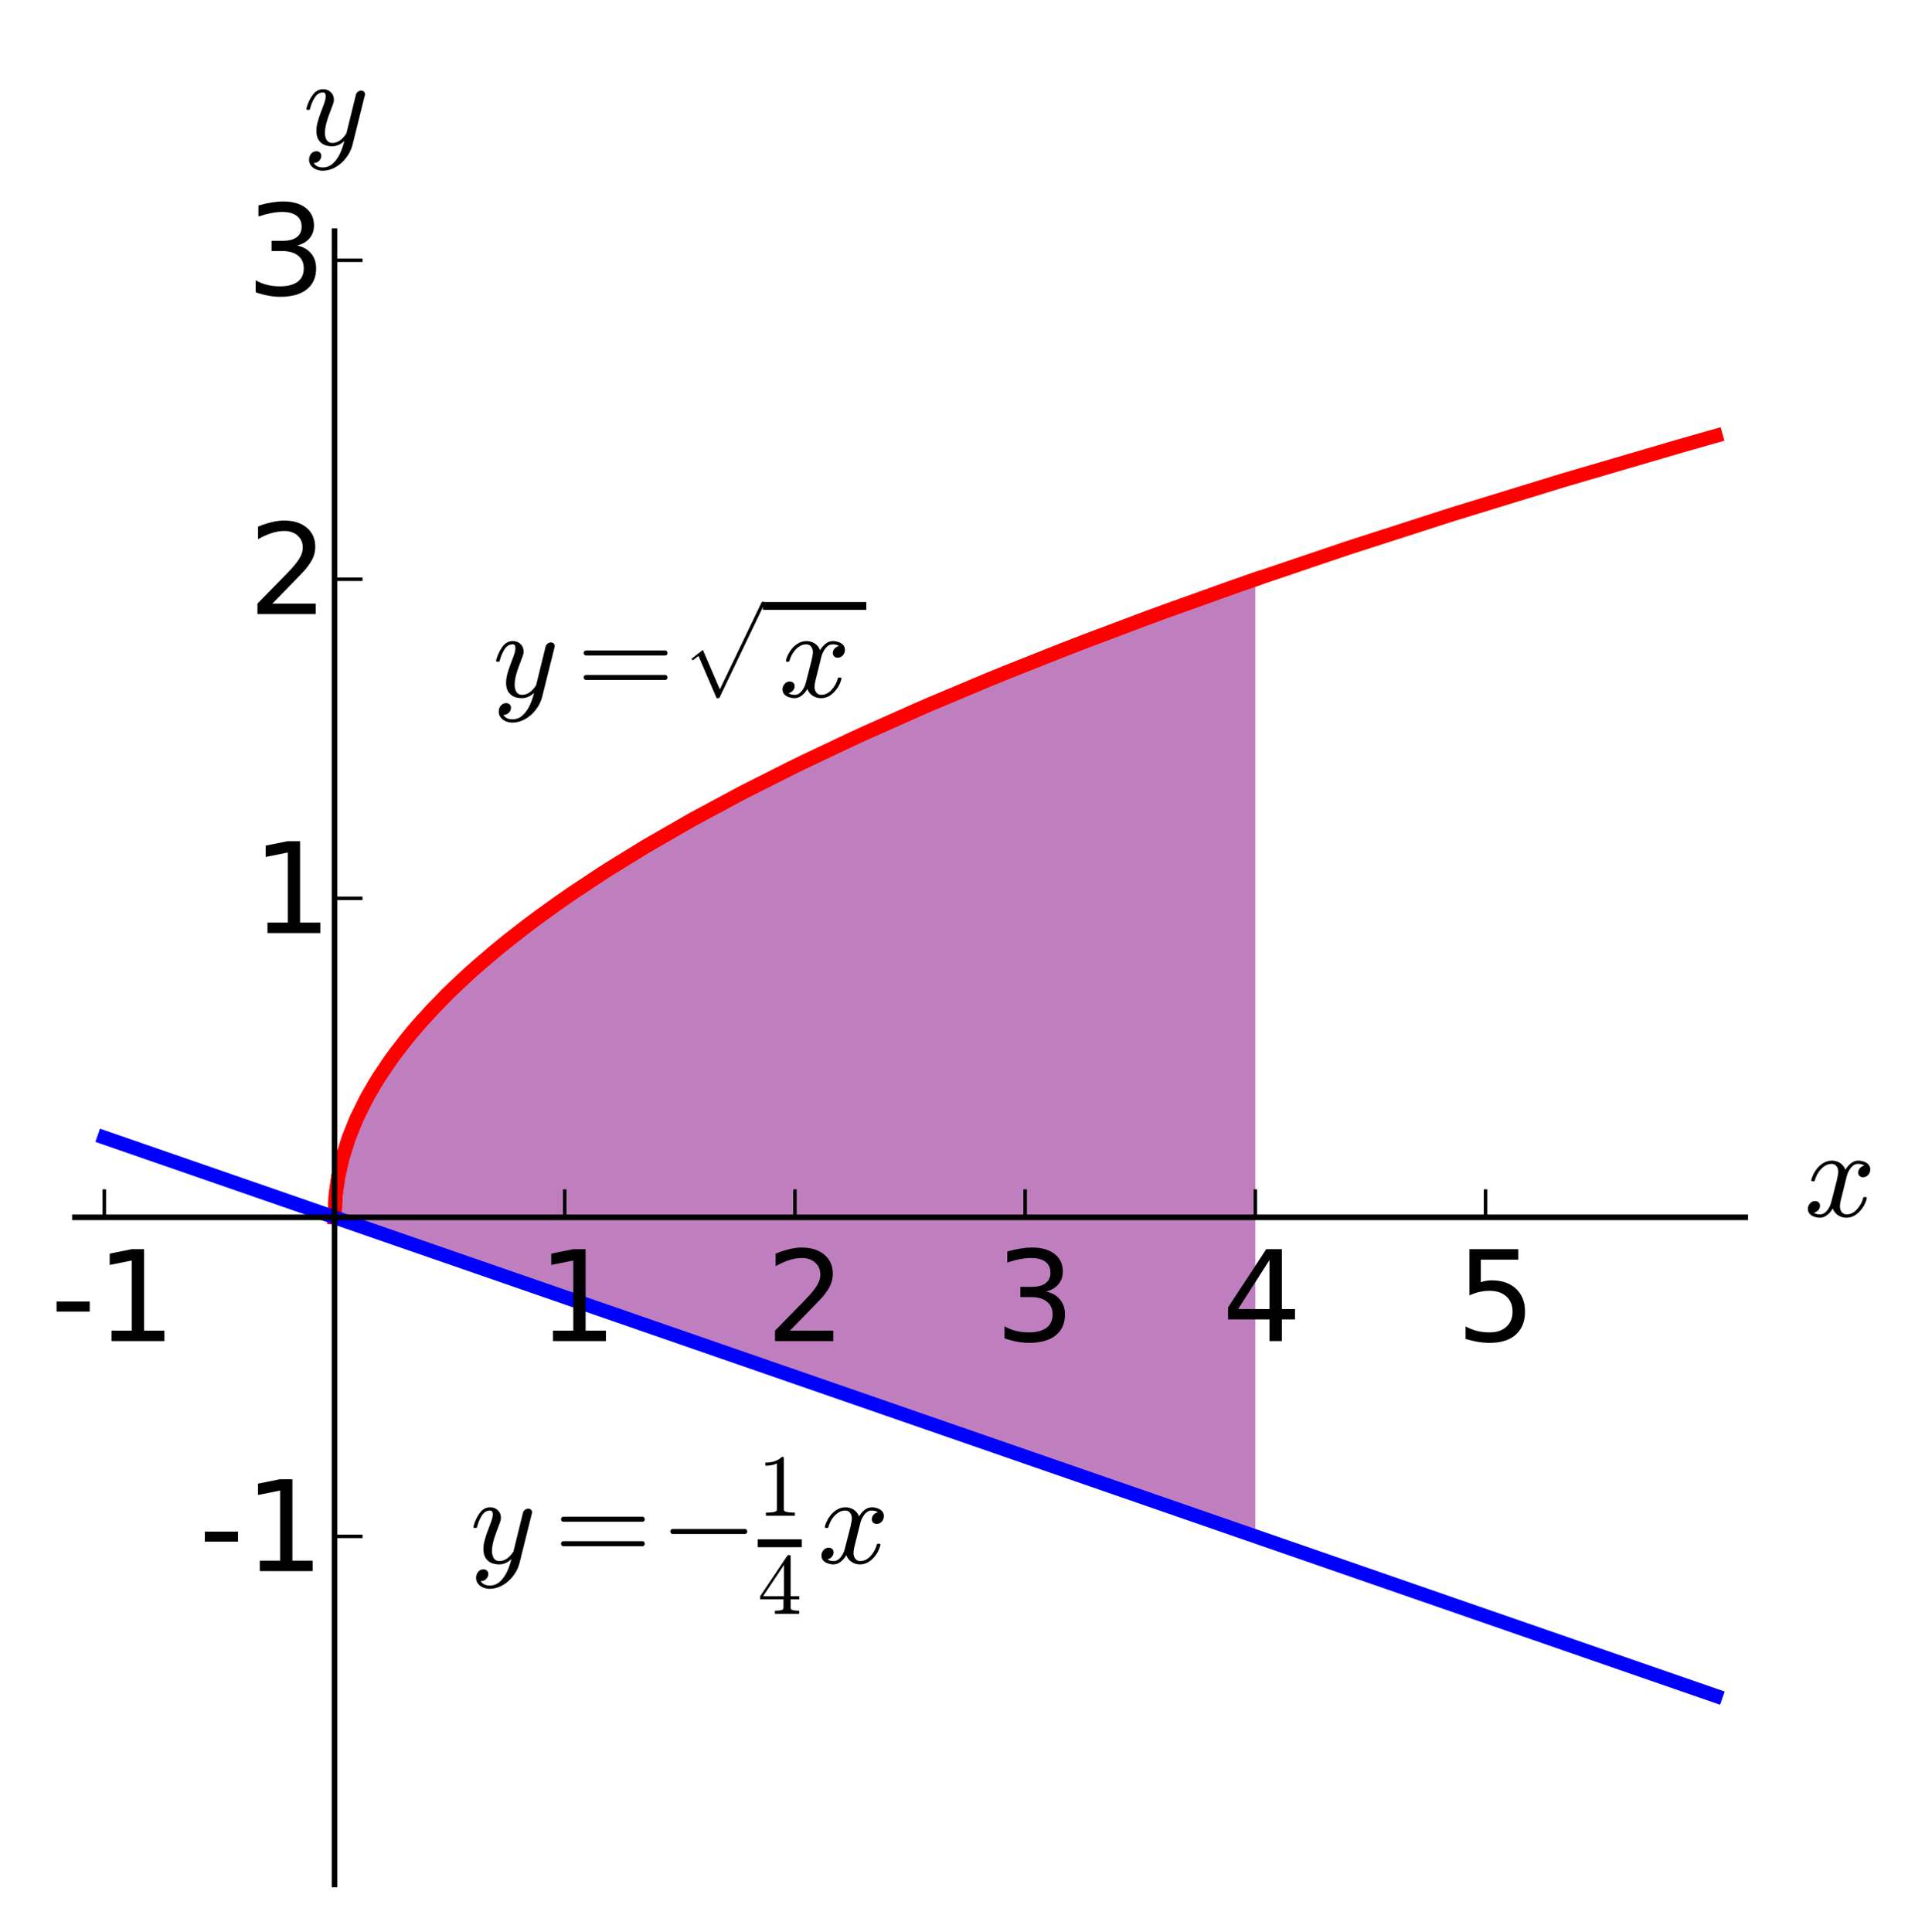 <?xml version="1.0" encoding="utf-8" standalone="no"?>
<!DOCTYPE svg PUBLIC "-//W3C//DTD SVG 1.1//EN"
  "http://www.w3.org/Graphics/SVG/1.1/DTD/svg11.dtd">
<!-- Created with matplotlib (http://matplotlib.org/) -->
<svg height="276pt" version="1.1" viewBox="0 0 275 276" width="275pt" xmlns="http://www.w3.org/2000/svg" xmlns:xlink="http://www.w3.org/1999/xlink">
 <defs>
  <style type="text/css">
*{stroke-linecap:butt;stroke-linejoin:round;}
  </style>
 </defs>
 <g id="figure_1">
  <g id="patch_1">
   <path d="
M0 276.801
L275.354 276.801
L275.354 0
L0 0
z
" style="fill:#ffffff;"/>
  </g>
  <g id="axes_1">
   <g id="patch_2">
    <path d="
M10.298 269.601
L249.714 269.601
L249.714 32.621
L10.298 32.621
z
" style="fill:#ffffff;"/>
   </g>
   <g id="patch_3">
    <path clip-path="url(#pedcb8f8c1d)" d="
M179.336 219.47
L178.93 219.33
L178.275 219.103
L177.083 218.69
L176.853 218.61
L176.157 218.369
L175.618 218.182
L174.625 217.838
L173.811 217.556
L173.507 217.451
L172.586 217.132
L172.3 217.033
L171.345 216.702
L170.888 216.543
L170.396 216.373
L169.699 216.132
L168.903 215.856
L167.793 215.471
L167.273 215.291
L166.537 215.036
L166.374 214.98
L165.142 214.553
L164.915 214.474
L164.392 214.293
L163.645 214.034
L162.486 213.633
L162.123 213.507
L161.233 213.198
L160.618 212.986
L160.099 212.806
L159.484 212.593
L158.911 212.394
L158.187 212.143
L157.343 211.851
L157.117 211.773
L156.007 211.388
L155.71 211.285
L155.055 211.058
L154.453 210.85
L153.358 210.47
L152.926 210.321
L151.913 209.97
L151.402 209.793
L151.222 209.73
L150.29 209.408
L149.817 209.244
L149.086 208.991
L148.439 208.766
L147.737 208.523
L147.103 208.304
L146.323 208.033
L145.61 207.786
L144.879 207.533
L144.162 207.285
L143.385 207.015
L143.114 206.922
L142.002 206.536
L141.839 206.48
L141.025 206.198
L140.032 205.854
L139.434 205.647
L139.033 205.508
L138.264 205.241
L137.526 204.985
L136.725 204.708
L136.314 204.566
L135.685 204.348
L134.963 204.098
L134.694 204.004
L133.495 203.589
L132.787 203.344
L132.655 203.298
L131.652 202.951
L131.177 202.786
L130.457 202.537
L129.995 202.377
L128.787 201.958
L128.417 201.83
L127.906 201.653
L127.07 201.363
L126.251 201.079
L125.733 200.9
L124.914 200.616
L124.768 200.566
L123.543 200.141
L123.338 200.07
L122.319 199.717
L121.52 199.441
L120.937 199.239
L120.703 199.157
L119.707 198.812
L119.505 198.742
L118.389 198.356
L118.008 198.224
L117.245 197.959
L116.329 197.642
L115.644 197.405
L115.461 197.341
L114.556 197.028
L113.633 196.708
L113.413 196.632
L112.425 196.29
L111.604 196.005
L111.218 195.871
L110.87 195.751
L110.049 195.467
L108.954 195.087
L108.406 194.897
L107.624 194.627
L107.235 194.491
L106.861 194.362
L106.099 194.098
L105.056 193.737
L104.658 193.599
L104.276 193.467
L103.093 193.057
L102.446 192.832
L102.015 192.683
L101.289 192.432
L100.454 192.142
L100.287 192.085
L99.341 191.757
L98.889 191.6
L97.976 191.284
L97.376 191.076
L96.611 190.811
L95.77 190.52
L95.546 190.442
L94.57 190.104
L94.157 189.961
L93.54 189.747
L92.487 189.382
L92.158 189.268
L91.716 189.115
L90.695 188.762
L89.767 188.44
L89.152 188.227
L88.662 188.057
L88.207 187.9
L87.579 187.682
L86.82 187.419
L85.98 187.128
L85.532 186.973
L85.117 186.829
L84.023 186.45
L83.665 186.326
L82.531 185.933
L81.944 185.73
L81.213 185.477
L80.673 185.289
L80.004 185.058
L79.221 184.786
L78.648 184.588
L78.059 184.384
L77.758 184.28
L76.581 183.872
L76.527 183.853
L75.474 183.488
L75.043 183.339
L74.306 183.084
L73.507 182.807
L72.635 182.505
L72.272 182.379
L71.839 182.229
L71.185 182.003
L70.252 181.679
L69.575 181.445
L69.14 181.294
L68.119 180.94
L67.677 180.787
L67.147 180.604
L66.25 180.293
L65.862 180.158
L65.28 179.957
L64.542 179.701
L63.544 179.355
L62.729 179.073
L62.425 178.968
L61.608 178.685
L61.232 178.554
L60.067 178.151
L59.48 177.947
L59.324 177.893
L58.226 177.513
L57.928 177.41
L57.313 177.197
L56.11 176.78
L55.832 176.684
L55.208 176.467
L54.191 176.115
L53.9 176.014
L53.016 175.708
L52.733 175.61
L51.519 175.189
L50.873 174.965
L50.488 174.832
L49.967 174.652
L49.15 174.369
L48.539 174.157
L47.789 173.897
L47.789 173.897
L47.808 172.806
L47.827 172.354
L47.845 172.007
L47.864 171.715
L47.883 171.457
L47.902 171.225
L47.94 170.811
L47.977 170.447
L48.015 170.118
L48.053 169.815
L48.09 169.533
L48.166 169.018
L48.241 168.552
L48.317 168.124
L48.392 167.725
L48.484 167.272
L48.576 166.848
L48.667 166.449
L48.759 166.069
L48.943 165.361
L49.126 164.707
L49.309 164.099
L49.492 163.526
L49.675 162.983
L49.858 162.466
L50.055 161.934
L50.252 161.425
L50.646 160.463
L51.018 159.617
L51.389 158.818
L51.499 158.59
L51.782 158.017
L52.066 157.463
L52.632 156.408
L52.965 155.817
L53.298 155.244
L53.63 154.691
L54.194 153.785
L54.995 152.564
L55.505 151.822
L56.426 150.543
L57.365 149.305
L57.93 148.591
L58.689 147.66
L59.016 147.27
L59.618 146.565
L60.579 145.476
L60.914 145.107
L61.758 144.196
L62.28 143.646
L62.847 143.06
L63.496 142.402
L64.125 141.777
L64.916 141.009
L65.599 140.36
L66.503 139.519
L66.989 139.075
L67.514 138.602
L68.166 138.024
L69.06 137.246
L69.9 136.529
L70.548 135.985
L70.701 135.858
L71.419 135.266
L72.538 134.363
L72.987 134.005
L73.711 133.437
L74.525 132.806
L74.999 132.444
L75.676 131.931
L76.173 131.559
L76.985 130.958
L77.569 130.53
L78.133 130.121
L78.689 129.722
L79.786 128.945
L79.999 128.795
L80.912 128.161
L81.729 127.6
L82.265 127.236
L82.933 126.786
L83.367 126.496
L84.385 125.823
L84.671 125.635
L85.157 125.318
L86.163 124.669
L87.025 124.119
L87.475 123.834
L88.241 123.353
L88.96 122.906
L89.679 122.463
L90.195 122.147
L90.889 121.725
L91.471 121.374
L92.061 121.021
L92.413 120.811
L93.616 120.1
L93.793 119.996
L94.812 119.402
L95.444 119.037
L96.1 118.661
L96.687 118.327
L97.667 117.773
L98.209 117.469
L98.975 117.042
L99.129 116.956
L99.866 116.549
L100.822 116.025
L101.436 115.691
L102.167 115.296
L102.975 114.862
L103.053 114.82
L104.271 114.173
L104.727 113.932
L105.137 113.716
L105.683 113.431
L106.818 112.841
L107.006 112.744
L107.86 112.304
L108.472 111.991
L109.537 111.451
L109.603 111.417
L110.679 110.876
L111.528 110.452
L111.616 110.408
L112.273 110.082
L113.063 109.692
L114.184 109.143
L114.303 109.085
L115.104 108.696
L115.847 108.337
L116.735 107.911
L117.357 107.614
L118.089 107.266
L118.281 107.175
L119.225 106.73
L119.584 106.562
L120.772 106.007
L121.24 105.789
L121.821 105.52
L122.657 105.135
L123.411 104.79
L123.896 104.569
L124.605 104.247
L125.205 103.975
L125.968 103.631
L126.127 103.56
L127.182 103.088
L128.019 102.716
L128.408 102.544
L129.416 102.099
L129.802 101.929
L130.321 101.702
L131.132 101.348
L131.749 101.08
L132.356 100.817
L133.225 100.443
L133.529 100.312
L134.331 99.969
L135.199 99.599
L136.009 99.255
L136.627 98.994
L136.815 98.915
L137.871 98.472
L138.074 98.387
L138.812 98.079
L139.362 97.85
L140.218 97.496
L141.084 97.138
L141.939 96.788
L142.4 96.599
L142.738 96.461
L143.536 96.137
L144.179 95.876
L144.662 95.68
L145.592 95.306
L146.011 95.138
L146.751 94.842
L147.541 94.527
L148.112 94.3
L148.666 94.08
L149.891 93.597
L150.35 93.417
L150.669 93.292
L151.675 92.899
L152.332 92.643
L153.165 92.32
L153.351 92.248
L154.135 91.945
L154.645 91.749
L155.332 91.485
L156.417 91.071
L156.955 90.866
L157.441 90.681
L158.35 90.337
L158.708 90.202
L159.771 89.802
L160.471 89.539
L161.141 89.289
L161.444 89.176
L162.177 88.903
L162.537 88.77
L163.571 88.387
L163.91 88.262
L164.699 87.972
L165.172 87.798
L166.086 87.463
L166.948 87.149
L167.136 87.08
L168.255 86.674
L168.56 86.564
L169.336 86.284
L170.063 86.022
L170.553 85.846
L171.532 85.496
L172.032 85.317
L172.856 85.024
L173.366 84.843
L174.128 84.573
L174.938 84.287
L175.254 84.177
L175.931 83.938
L176.821 83.627
L177.17 83.504
L177.685 83.325
L178.393 83.078
L179.336 82.751
z
" style="fill:#800080;opacity:0.5;"/>
   </g>
   <g id="line2d_1">
    <path clip-path="url(#pedcb8f8c1d)" d="
M14.902 173.897
L245.11 173.897
L245.11 173.897" style="fill:none;"/>
   </g>
   <g id="line2d_2">
    <path clip-path="url(#pedcb8f8c1d)" d="
M47.789 173.897
L47.966 170.557
L48.319 168.111
L48.849 165.715
L49.777 162.692
L50.82 160.062
L52.209 157.189
L53.632 154.687
L55.679 151.574
L58.018 148.481
L60.235 145.861
L63.832 142.066
L67.022 139.045
L70.827 135.754
L75.113 132.357
L80.045 128.763
L85.841 124.875
L92.034 121.037
L98.662 117.216
L106.306 113.106
L114.714 108.886
L123.487 104.755
L133.033 100.525
L143.485 96.157
L154.758 91.706
L166.474 87.322
L178.606 83.004
L192.479 78.306
L207.342 73.517
L223.262 68.628
L240.219 63.658
L245.11 62.266
L245.11 62.266" style="fill:none;stroke:#ff0000;stroke-linecap:square;stroke-width:2.0;"/>
   </g>
   <g id="line2d_3">
    <path clip-path="url(#pedcb8f8c1d)" d="
M47.789 173.897
L47.94 170.811
L48.317 168.124
L48.943 165.361
L49.858 162.466
L51.018 159.617
L52.632 156.408
L54.194 153.785
L56.426 150.543
L59.016 147.27
L61.758 144.196
L64.916 141.009
L68.166 138.024
L72.538 134.363
L76.985 130.958
L81.729 127.6
L87.025 124.119
L92.413 120.811
L99.129 116.956
L105.683 113.431
L113.063 109.692
L121.821 105.52
L131.132 101.348
L141.084 97.138
L151.675 92.899
L163.571 88.387
L175.931 83.938
L179.336 82.751
L179.336 82.751" style="fill:none;stroke:#ff0000;stroke-linecap:square;stroke-width:2.0;"/>
   </g>
   <g id="line2d_4">
    <path clip-path="url(#pedcb8f8c1d)" d="
M14.902 162.504
L245.11 242.257
L245.11 242.257" style="fill:none;stroke:#0000ff;stroke-linecap:square;stroke-width:2.0;"/>
   </g>
   <g id="matplotlib.axis_1">
    <g id="xtick_1">
     <g id="line2d_5">
      <defs>
       <path d="
M0 0
L0 -4" id="m93b0483c22" style="stroke:#000000;stroke-width:0.5;"/>
      </defs>
      <g>
       <use style="stroke:#000000;stroke-width:0.5;" x="14.902" xlink:href="#m93b0483c22" y="173.897"/>
      </g>
     </g>
     <g id="text_1">
      <!-- -1 -->
      <defs>
       <path d="
M12.406 8.297
L28.516 8.297
L28.516 63.922
L10.984 60.406
L10.984 69.391
L28.422 72.906
L38.281 72.906
L38.281 8.297
L54.391 8.297
L54.391 0
L12.406 0
z
" id="BitstreamVeraSans-Roman-31"/>
       <path d="
M4.891 31.391
L31.203 31.391
L31.203 23.391
L4.891 23.391
z
" id="BitstreamVeraSans-Roman-2d"/>
      </defs>
      <g transform="translate(7.2 191.574)scale(0.18 -0.18)">
       <use xlink:href="#BitstreamVeraSans-Roman-2d"/>
       <use x="36.084" xlink:href="#BitstreamVeraSans-Roman-31"/>
      </g>
     </g>
    </g>
    <g id="xtick_2">
     <g id="line2d_6">
      <g>
       <use style="stroke:#000000;stroke-width:0.5;" x="47.789" xlink:href="#m93b0483c22" y="173.897"/>
      </g>
     </g>
    </g>
    <g id="xtick_3">
     <g id="line2d_7">
      <g>
       <use style="stroke:#000000;stroke-width:0.5;" x="80.676" xlink:href="#m93b0483c22" y="173.897"/>
      </g>
     </g>
     <g id="text_2">
      <!-- 1 -->
      <g transform="translate(76.769 191.574)scale(0.18 -0.18)">
       <use xlink:href="#BitstreamVeraSans-Roman-31"/>
      </g>
     </g>
    </g>
    <g id="xtick_4">
     <g id="line2d_8">
      <g>
       <use style="stroke:#000000;stroke-width:0.5;" x="113.562" xlink:href="#m93b0483c22" y="173.897"/>
      </g>
     </g>
     <g id="text_3">
      <!-- 2 -->
      <defs>
       <path d="
M19.188 8.297
L53.609 8.297
L53.609 0
L7.328 0
L7.328 8.297
Q12.938 14.109 22.625 23.891
Q32.328 33.688 34.812 36.531
Q39.547 41.844 41.422 45.531
Q43.312 49.219 43.312 52.781
Q43.312 58.594 39.234 62.25
Q35.156 65.922 28.609 65.922
Q23.969 65.922 18.812 64.312
Q13.672 62.703 7.812 59.422
L7.812 69.391
Q13.766 71.781 18.938 73
Q24.125 74.219 28.422 74.219
Q39.75 74.219 46.484 68.547
Q53.219 62.891 53.219 53.422
Q53.219 48.922 51.531 44.891
Q49.859 40.875 45.406 35.406
Q44.188 33.984 37.641 27.219
Q31.109 20.453 19.188 8.297" id="BitstreamVeraSans-Roman-32"/>
      </defs>
      <g transform="translate(109.397 191.574)scale(0.18 -0.18)">
       <use xlink:href="#BitstreamVeraSans-Roman-32"/>
      </g>
     </g>
    </g>
    <g id="xtick_5">
     <g id="line2d_9">
      <g>
       <use style="stroke:#000000;stroke-width:0.5;" x="146.449" xlink:href="#m93b0483c22" y="173.897"/>
      </g>
     </g>
     <g id="text_4">
      <!-- 3 -->
      <defs>
       <path d="
M40.578 39.312
Q47.656 37.797 51.625 33
Q55.609 28.219 55.609 21.188
Q55.609 10.406 48.188 4.484
Q40.766 -1.422 27.094 -1.422
Q22.516 -1.422 17.656 -0.516
Q12.797 0.391 7.625 2.203
L7.625 11.719
Q11.719 9.328 16.594 8.109
Q21.484 6.891 26.812 6.891
Q36.078 6.891 40.938 10.547
Q45.797 14.203 45.797 21.188
Q45.797 27.641 41.281 31.266
Q36.766 34.906 28.719 34.906
L20.219 34.906
L20.219 43.016
L29.109 43.016
Q36.375 43.016 40.234 45.922
Q44.094 48.828 44.094 54.297
Q44.094 59.906 40.109 62.906
Q36.141 65.922 28.719 65.922
Q24.656 65.922 20.016 65.031
Q15.375 64.156 9.812 62.312
L9.812 71.094
Q15.438 72.656 20.344 73.438
Q25.25 74.219 29.594 74.219
Q40.828 74.219 47.359 69.109
Q53.906 64.016 53.906 55.328
Q53.906 49.266 50.438 45.094
Q46.969 40.922 40.578 39.312" id="BitstreamVeraSans-Roman-33"/>
      </defs>
      <g transform="translate(142.131 191.574)scale(0.18 -0.18)">
       <use xlink:href="#BitstreamVeraSans-Roman-33"/>
      </g>
     </g>
    </g>
    <g id="xtick_6">
     <g id="line2d_10">
      <g>
       <use style="stroke:#000000;stroke-width:0.5;" x="179.336" xlink:href="#m93b0483c22" y="173.897"/>
      </g>
     </g>
     <g id="text_5">
      <!-- 4 -->
      <defs>
       <path d="
M37.797 64.312
L12.891 25.391
L37.797 25.391
z

M35.203 72.906
L47.609 72.906
L47.609 25.391
L58.016 25.391
L58.016 17.188
L47.609 17.188
L47.609 0
L37.797 0
L37.797 17.188
L4.891 17.188
L4.891 26.703
z
" id="BitstreamVeraSans-Roman-34"/>
      </defs>
      <g transform="translate(174.555 191.574)scale(0.18 -0.18)">
       <use xlink:href="#BitstreamVeraSans-Roman-34"/>
      </g>
     </g>
    </g>
    <g id="xtick_7">
     <g id="line2d_11">
      <g>
       <use style="stroke:#000000;stroke-width:0.5;" x="212.223" xlink:href="#m93b0483c22" y="173.897"/>
      </g>
     </g>
     <g id="text_6">
      <!-- 5 -->
      <defs>
       <path d="
M10.797 72.906
L49.516 72.906
L49.516 64.594
L19.828 64.594
L19.828 46.734
Q21.969 47.469 24.109 47.828
Q26.266 48.188 28.422 48.188
Q40.625 48.188 47.75 41.5
Q54.891 34.812 54.891 23.391
Q54.891 11.625 47.562 5.094
Q40.234 -1.422 26.906 -1.422
Q22.312 -1.422 17.547 -0.641
Q12.797 0.141 7.719 1.703
L7.719 11.625
Q12.109 9.234 16.797 8.062
Q21.484 6.891 26.703 6.891
Q35.156 6.891 40.078 11.328
Q45.016 15.766 45.016 23.391
Q45.016 31 40.078 35.438
Q35.156 39.891 26.703 39.891
Q22.75 39.891 18.812 39.016
Q14.891 38.141 10.797 36.281
z
" id="BitstreamVeraSans-Roman-35"/>
      </defs>
      <g transform="translate(207.977 191.574)scale(0.18 -0.18)">
       <use xlink:href="#BitstreamVeraSans-Roman-35"/>
      </g>
     </g>
    </g>
    <g id="text_7">
     <!-- $x$ -->
     <defs>
      <path d="
M7.812 2.875
Q9.578 1.516 12.797 1.516
Q15.922 1.516 18.312 4.516
Q20.703 7.516 21.578 11.078
L26.125 28.812
Q27.203 33.641 27.203 35.406
Q27.203 37.891 25.812 39.75
Q24.422 41.609 21.922 41.609
Q18.75 41.609 15.969 39.625
Q13.188 37.641 11.281 34.594
Q9.375 31.547 8.594 28.422
Q8.406 27.781 7.812 27.781
L6.594 27.781
Q5.812 27.781 5.812 28.719
L5.812 29
Q6.781 32.719 9.125 36.25
Q11.469 39.797 14.859 41.984
Q18.266 44.188 22.125 44.188
Q25.781 44.188 28.734 42.234
Q31.688 40.281 32.906 36.922
Q34.625 39.984 37.281 42.078
Q39.938 44.188 43.109 44.188
Q45.266 44.188 47.5 43.422
Q49.75 42.672 51.172 41.109
Q52.594 39.547 52.594 37.203
Q52.594 34.672 50.953 32.828
Q49.312 31 46.781 31
Q45.172 31 44.094 32.031
Q43.016 33.062 43.016 34.625
Q43.016 36.719 44.453 38.297
Q45.906 39.891 47.906 40.188
Q46.094 41.609 42.922 41.609
Q39.703 41.609 37.328 38.625
Q34.969 35.641 33.984 31.984
L29.594 14.312
Q28.516 10.297 28.516 7.719
Q28.516 5.172 29.953 3.344
Q31.391 1.516 33.797 1.516
Q38.484 1.516 42.156 5.641
Q45.844 9.766 47.016 14.703
Q47.219 15.281 47.797 15.281
L49.031 15.281
Q49.422 15.281 49.656 15.016
Q49.906 14.75 49.906 14.406
Q49.906 14.312 49.812 14.109
Q48.391 8.156 43.844 3.516
Q39.312 -1.125 33.594 -1.125
Q29.938 -1.125 26.984 0.844
Q24.031 2.828 22.797 6.203
Q21.234 3.266 18.469 1.062
Q15.719 -1.125 12.594 -1.125
Q10.453 -1.125 8.172 -0.359
Q5.906 0.391 4.484 1.953
Q3.078 3.516 3.078 5.906
Q3.078 8.25 4.703 10.172
Q6.344 12.109 8.797 12.109
Q10.453 12.109 11.578 11.109
Q12.703 10.109 12.703 8.5
Q12.703 6.391 11.297 4.828
Q9.906 3.266 7.812 2.875" id="Cmmi10-78"/>
     </defs>
     <g transform="translate(257.714 173.897)scale(0.18 -0.18)">
      <use transform="translate(0.0 0.812)" xlink:href="#Cmmi10-78"/>
     </g>
    </g>
   </g>
   <g id="matplotlib.axis_2">
    <g id="ytick_1">
     <g id="line2d_12">
      <defs>
       <path d="
M0 0
L4 0" id="m728421d6d4" style="stroke:#000000;stroke-width:0.5;"/>
      </defs>
      <g>
       <use style="stroke:#000000;stroke-width:0.5;" x="47.789" xlink:href="#m728421d6d4" y="219.47"/>
      </g>
     </g>
     <g id="text_8">
      <!-- -1 -->
      <g transform="translate(28.385 224.437)scale(0.18 -0.18)">
       <use xlink:href="#BitstreamVeraSans-Roman-2d"/>
       <use x="36.084" xlink:href="#BitstreamVeraSans-Roman-31"/>
      </g>
     </g>
    </g>
    <g id="ytick_2">
     <g id="line2d_13">
      <g>
       <use style="stroke:#000000;stroke-width:0.5;" x="47.789" xlink:href="#m728421d6d4" y="173.897"/>
      </g>
     </g>
    </g>
    <g id="ytick_3">
     <g id="line2d_14">
      <g>
       <use style="stroke:#000000;stroke-width:0.5;" x="47.789" xlink:href="#m728421d6d4" y="128.324"/>
      </g>
     </g>
     <g id="text_9">
      <!-- 1 -->
      <g transform="translate(35.976 133.291)scale(0.18 -0.18)">
       <use xlink:href="#BitstreamVeraSans-Roman-31"/>
      </g>
     </g>
    </g>
    <g id="ytick_4">
     <g id="line2d_15">
      <g>
       <use style="stroke:#000000;stroke-width:0.5;" x="47.789" xlink:href="#m728421d6d4" y="82.751"/>
      </g>
     </g>
     <g id="text_10">
      <!-- 2 -->
      <g transform="translate(35.458 87.718)scale(0.18 -0.18)">
       <use xlink:href="#BitstreamVeraSans-Roman-32"/>
      </g>
     </g>
    </g>
    <g id="ytick_5">
     <g id="line2d_16">
      <g>
       <use style="stroke:#000000;stroke-width:0.5;" x="47.789" xlink:href="#m728421d6d4" y="37.178"/>
      </g>
     </g>
     <g id="text_11">
      <!-- 3 -->
      <g transform="translate(35.152 42.145)scale(0.18 -0.18)">
       <use xlink:href="#BitstreamVeraSans-Roman-33"/>
      </g>
     </g>
    </g>
    <g id="text_12">
     <!-- $y$ -->
     <defs>
      <path d="
M8.406 -14.312
Q10.5 -17.922 15.719 -17.922
Q20.453 -17.922 23.922 -14.594
Q27.391 -11.281 29.516 -6.562
Q31.641 -1.859 32.812 3.078
Q28.375 -1.125 23.188 -1.125
Q19.234 -1.125 16.453 0.234
Q13.672 1.609 12.125 4.312
Q10.594 7.031 10.594 10.891
Q10.594 14.156 11.469 17.594
Q12.359 21.047 13.938 25.266
Q15.531 29.5 16.703 32.625
Q18.016 36.281 18.016 38.625
Q18.016 41.609 15.828 41.609
Q11.859 41.609 9.297 37.531
Q6.734 33.453 5.516 28.422
Q5.328 27.781 4.688 27.781
L3.516 27.781
Q2.688 27.781 2.688 28.719
L2.688 29
Q4.297 34.969 7.609 39.578
Q10.938 44.188 16.016 44.188
Q19.578 44.188 22.047 41.844
Q24.516 39.5 24.516 35.891
Q24.516 34.031 23.688 31.984
Q23.25 30.766 21.688 26.656
Q20.125 22.562 19.281 19.875
Q18.453 17.188 17.922 14.594
Q17.391 12.016 17.391 9.422
Q17.391 6.109 18.797 3.812
Q20.219 1.516 23.297 1.516
Q29.5 1.516 34.422 9.078
L42 39.891
Q42.328 41.219 43.547 42.156
Q44.781 43.109 46.188 43.109
Q47.406 43.109 48.312 42.328
Q49.219 41.547 49.219 40.281
Q49.219 39.703 49.125 39.5
L39.203 -0.297
Q37.891 -5.422 34.375 -10.109
Q30.859 -14.797 25.906 -17.656
Q20.953 -20.516 15.578 -20.516
Q12.984 -20.516 10.438 -19.5
Q7.906 -18.5 6.344 -16.5
Q4.781 -14.5 4.781 -11.812
Q4.781 -9.078 6.391 -7.078
Q8.016 -5.078 10.688 -5.078
Q12.312 -5.078 13.406 -6.078
Q14.5 -7.078 14.5 -8.688
Q14.5 -10.984 12.781 -12.688
Q11.078 -14.406 8.797 -14.406
Q8.688 -14.359 8.594 -14.328
Q8.5 -14.312 8.406 -14.312" id="Cmmi10-79"/>
     </defs>
     <g transform="translate(43.289 20.841)scale(0.18 -0.18)">
      <use transform="translate(0.0 0.812)" xlink:href="#Cmmi10-79"/>
     </g>
    </g>
   </g>
   <g id="patch_4">
    <path d="
M10.298 173.897
L249.714 173.897" style="fill:none;stroke:#000000;stroke-width:0.8;"/>
   </g>
   <g id="patch_5">
    <path d="
M47.789 269.601
L47.789 32.621" style="fill:none;stroke:#000000;stroke-width:0.8;"/>
   </g>
   <g id="text_13">
    <!-- $y=-\frac{1}{4}x$ -->
    <defs>
     <path d="
M9.281 0
L9.281 3.516
Q21.781 3.516 21.781 6.688
L21.781 59.188
Q16.609 56.688 8.688 56.688
L8.688 60.203
Q20.953 60.203 27.203 66.609
L28.609 66.609
Q28.953 66.609 29.266 66.328
Q29.594 66.062 29.594 65.719
L29.594 6.688
Q29.594 3.516 42.094 3.516
L42.094 0
z
" id="Cmr10-31"/>
     <path d="
M10.203 23
Q9.375 23 8.828 23.625
Q8.297 24.266 8.297 25
Q8.297 25.734 8.828 26.359
Q9.375 27 10.203 27
L67.578 27
Q68.359 27 68.875 26.359
Q69.391 25.734 69.391 25
Q69.391 24.266 68.875 23.625
Q68.359 23 67.578 23
z
" id="Cmsy10-a1"/>
     <path d="
M2.781 16.5
L2.781 20.016
L33.688 66.109
Q34.031 66.609 34.719 66.609
L36.188 66.609
Q37.312 66.609 37.312 65.484
L37.312 20.016
L47.125 20.016
L47.125 16.5
L37.312 16.5
L37.312 6.688
Q37.312 4.641 40.234 4.078
Q43.172 3.516 47.016 3.516
L47.016 0
L19.484 0
L19.484 3.516
Q23.344 3.516 26.266 4.078
Q29.203 4.641 29.203 6.688
L29.203 16.5
z

M6.109 20.016
L29.781 20.016
L29.781 55.422
z
" id="Cmr10-34"/>
     <path d="
M7.516 13.281
Q6.688 13.281 6.141 13.906
Q5.609 14.547 5.609 15.281
Q5.609 16.109 6.141 16.688
Q6.688 17.281 7.516 17.281
L70.312 17.281
Q71.047 17.281 71.578 16.688
Q72.125 16.109 72.125 15.281
Q72.125 14.547 71.578 13.906
Q71.047 13.281 70.312 13.281
z

M7.516 32.719
Q6.688 32.719 6.141 33.297
Q5.609 33.891 5.609 34.719
Q5.609 35.453 6.141 36.078
Q6.688 36.719 7.516 36.719
L70.312 36.719
Q71.047 36.719 71.578 36.078
Q72.125 35.453 72.125 34.719
Q72.125 33.891 71.578 33.297
Q71.047 32.719 70.312 32.719
z
" id="Cmr10-3d"/>
    </defs>
    <g transform="translate(67.149 223.43)scale(0.18 -0.18)">
     <use transform="translate(0.0 0.873)" xlink:href="#Cmmi10-79"/>
     <use transform="translate(66.582 0.873)" xlink:href="#Cmr10-3d"/>
     <use transform="translate(150.641 0.873)" xlink:href="#Cmsy10-a1"/>
     <use transform="translate(228.326 38.373)scale(0.7)" xlink:href="#Cmr10-31"/>
     <use transform="translate(228.326 -39.503)scale(0.7)" xlink:href="#Cmr10-34"/>
     <use transform="translate(275.826 0.873)" xlink:href="#Cmmi10-78"/>
     <path d="
M228.326 13.373
L228.326 19.623
L263.326 19.623
L263.326 13.373
L228.326 13.373
z
"/>
    </g>
   </g>
   <g id="text_14">
    <!-- $y=\sqrt{x}$ -->
    <defs>
     <path d="
M42.391 -116.016
L19.828 -63.484
L12.797 -68.891
L10.984 -67.094
L25.297 -56
L46.391 -105.078
L98.297 3.078
Q98.781 4 100 4
Q100.828 4 101.406 3.406
Q102 2.828 102 2
Q102 1.516 101.906 1.312
L46.094 -115.094
Q45.703 -116.016 44.578 -116.016
z
" id="Cmex10-70"/>
    </defs>
    <g transform="translate(70.389 99.634)scale(0.18 -0.18)">
     <use transform="translate(0.0 0.578)" xlink:href="#Cmmi10-79"/>
     <use transform="translate(66.582 0.578)" xlink:href="#Cmr10-3d"/>
     <use transform="translate(150.641 73.453)scale(0.638)" xlink:href="#Cmex10-70"/>
     <use transform="translate(226.922 0.562)" xlink:href="#Cmmi10-78"/>
     <path d="
M214.422 69.5
L214.422 75.75
L296.502 75.75
L296.502 69.5
L214.422 69.5
z
"/>
    </g>
   </g>
  </g>
 </g>
 <defs>
  <clipPath id="pedcb8f8c1d">
   <rect height="236.98" width="239.416" x="10.298" y="32.621"/>
  </clipPath>
 </defs>
</svg>
